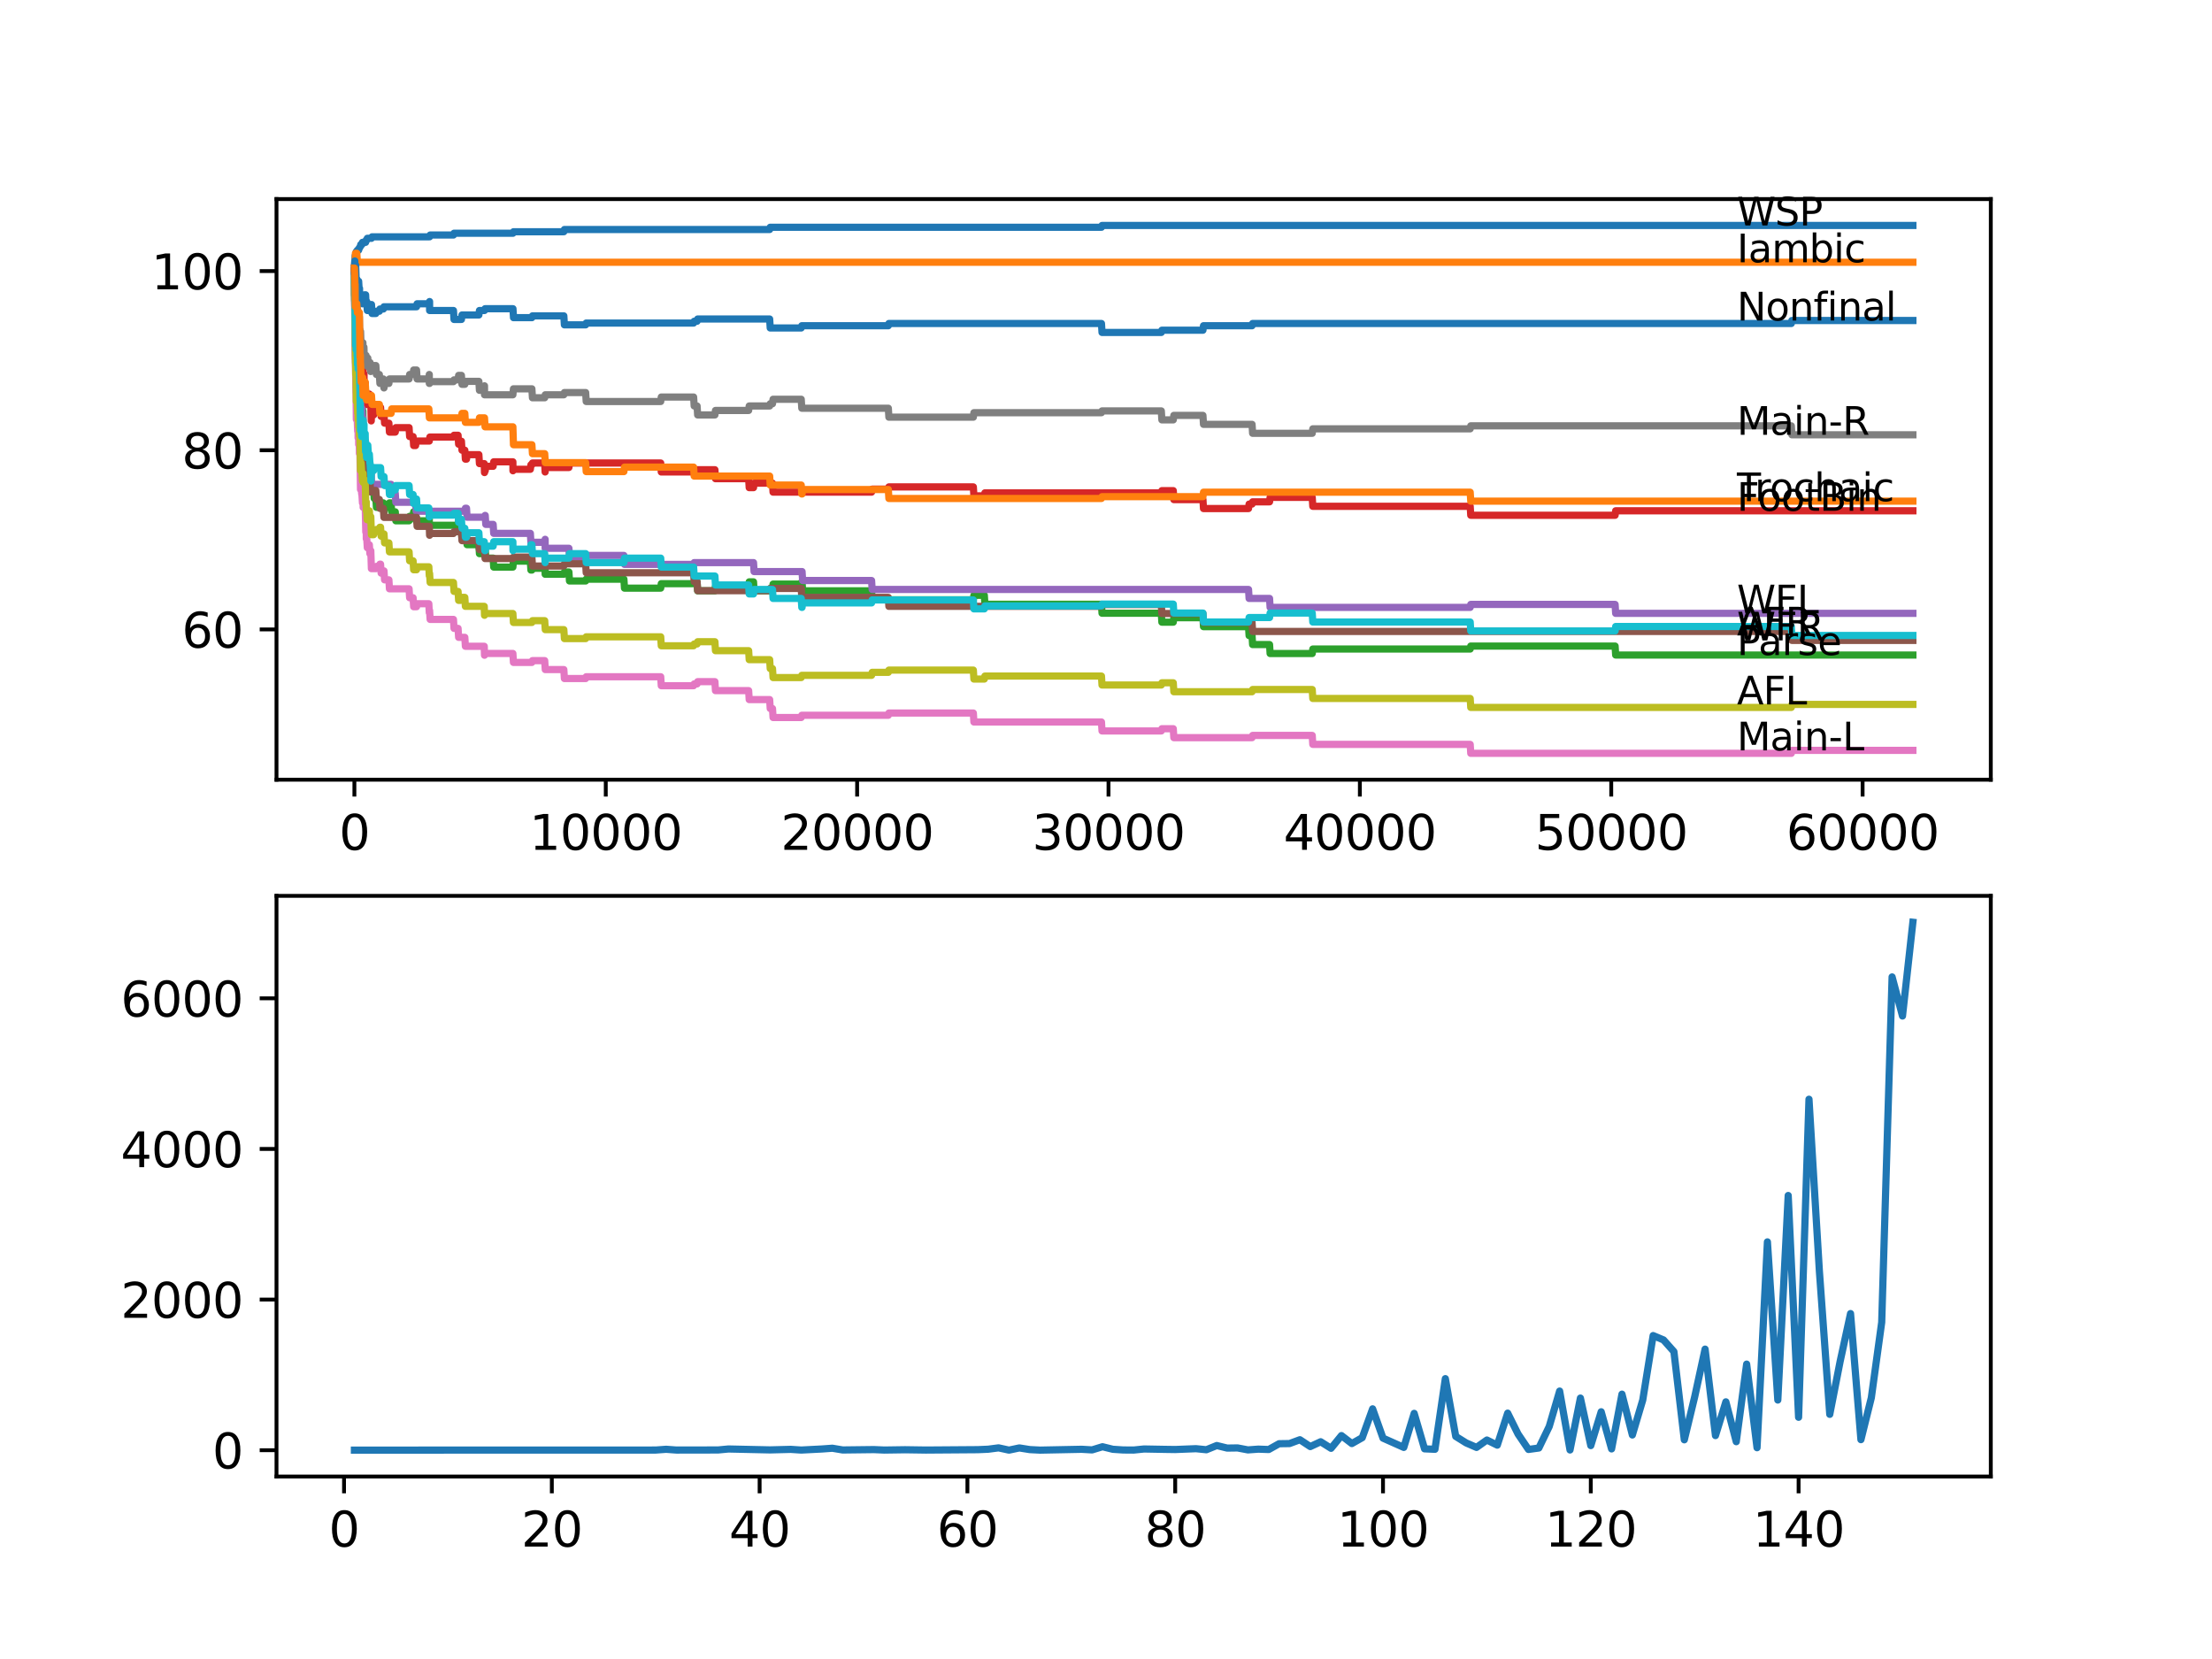 <?xml version="1.0" encoding="utf-8" standalone="no"?>
<!DOCTYPE svg PUBLIC "-//W3C//DTD SVG 1.1//EN"
  "http://www.w3.org/Graphics/SVG/1.1/DTD/svg11.dtd">
<svg xmlns:xlink="http://www.w3.org/1999/xlink" width="460.8pt" height="345.6pt" viewBox="0 0 460.8 345.6" xmlns="http://www.w3.org/2000/svg" version="1.1">
 <defs>
  <style type="text/css">*{stroke-linejoin: round; stroke-linecap: butt}</style>
 </defs>
 <g id="figure_1">
  <g id="patch_1">
   <path d="M 0 345.6 
L 460.8 345.6 
L 460.8 0 
L 0 0 
z
" style="fill: #ffffff"/>
  </g>
  <g id="axes_1">
   <g id="patch_2">
    <path d="M 57.6 162.432 
L 414.72 162.432 
L 414.72 41.472 
L 57.6 41.472 
z
" style="fill: #ffffff"/>
   </g>
   <g id="matplotlib.axis_1">
    <g id="xtick_1">
     <g id="line2d_1">
      <defs>
       <path id="m91004a733e" d="M 0 0 
L 0 3.5 
" style="stroke: #000000; stroke-width: 0.8"/>
      </defs>
      <g>
       <use xlink:href="#m91004a733e" x="73.827" y="162.432" style="stroke: #000000; stroke-width: 0.8"/>
      </g>
     </g>
     <g id="text_1">
      <!-- 0 -->
      <g transform="translate(70.646 177.03)scale(0.1 -0.1)">
       <defs>
        <path id="DejaVuSans-30" d="M 2034 4250 
Q 1547 4250 1301 3770 
Q 1056 3291 1056 2328 
Q 1056 1369 1301 889 
Q 1547 409 2034 409 
Q 2525 409 2770 889 
Q 3016 1369 3016 2328 
Q 3016 3291 2770 3770 
Q 2525 4250 2034 4250 
z
M 2034 4750 
Q 2819 4750 3233 4129 
Q 3647 3509 3647 2328 
Q 3647 1150 3233 529 
Q 2819 -91 2034 -91 
Q 1250 -91 836 529 
Q 422 1150 422 2328 
Q 422 3509 836 4129 
Q 1250 4750 2034 4750 
z
" transform="scale(0.016)"/>
       </defs>
       <use xlink:href="#DejaVuSans-30"/>
      </g>
     </g>
    </g>
    <g id="xtick_2">
     <g id="line2d_2">
      <g>
       <use xlink:href="#m91004a733e" x="126.192" y="162.432" style="stroke: #000000; stroke-width: 0.8"/>
      </g>
     </g>
     <g id="text_2">
      <!-- 10000 -->
      <g transform="translate(110.286 177.03)scale(0.1 -0.1)">
       <defs>
        <path id="DejaVuSans-31" d="M 794 531 
L 1825 531 
L 1825 4091 
L 703 3866 
L 703 4441 
L 1819 4666 
L 2450 4666 
L 2450 531 
L 3481 531 
L 3481 0 
L 794 0 
L 794 531 
z
" transform="scale(0.016)"/>
       </defs>
       <use xlink:href="#DejaVuSans-31"/>
       <use xlink:href="#DejaVuSans-30" x="63.623"/>
       <use xlink:href="#DejaVuSans-30" x="127.246"/>
       <use xlink:href="#DejaVuSans-30" x="190.869"/>
       <use xlink:href="#DejaVuSans-30" x="254.492"/>
      </g>
     </g>
    </g>
    <g id="xtick_3">
     <g id="line2d_3">
      <g>
       <use xlink:href="#m91004a733e" x="178.556" y="162.432" style="stroke: #000000; stroke-width: 0.8"/>
      </g>
     </g>
     <g id="text_3">
      <!-- 20000 -->
      <g transform="translate(162.65 177.03)scale(0.1 -0.1)">
       <defs>
        <path id="DejaVuSans-32" d="M 1228 531 
L 3431 531 
L 3431 0 
L 469 0 
L 469 531 
Q 828 903 1448 1529 
Q 2069 2156 2228 2338 
Q 2531 2678 2651 2914 
Q 2772 3150 2772 3378 
Q 2772 3750 2511 3984 
Q 2250 4219 1831 4219 
Q 1534 4219 1204 4116 
Q 875 4013 500 3803 
L 500 4441 
Q 881 4594 1212 4672 
Q 1544 4750 1819 4750 
Q 2544 4750 2975 4387 
Q 3406 4025 3406 3419 
Q 3406 3131 3298 2873 
Q 3191 2616 2906 2266 
Q 2828 2175 2409 1742 
Q 1991 1309 1228 531 
z
" transform="scale(0.016)"/>
       </defs>
       <use xlink:href="#DejaVuSans-32"/>
       <use xlink:href="#DejaVuSans-30" x="63.623"/>
       <use xlink:href="#DejaVuSans-30" x="127.246"/>
       <use xlink:href="#DejaVuSans-30" x="190.869"/>
       <use xlink:href="#DejaVuSans-30" x="254.492"/>
      </g>
     </g>
    </g>
    <g id="xtick_4">
     <g id="line2d_4">
      <g>
       <use xlink:href="#m91004a733e" x="230.921" y="162.432" style="stroke: #000000; stroke-width: 0.8"/>
      </g>
     </g>
     <g id="text_4">
      <!-- 30000 -->
      <g transform="translate(215.015 177.03)scale(0.1 -0.1)">
       <defs>
        <path id="DejaVuSans-33" d="M 2597 2516 
Q 3050 2419 3304 2112 
Q 3559 1806 3559 1356 
Q 3559 666 3084 287 
Q 2609 -91 1734 -91 
Q 1441 -91 1130 -33 
Q 819 25 488 141 
L 488 750 
Q 750 597 1062 519 
Q 1375 441 1716 441 
Q 2309 441 2620 675 
Q 2931 909 2931 1356 
Q 2931 1769 2642 2001 
Q 2353 2234 1838 2234 
L 1294 2234 
L 1294 2753 
L 1863 2753 
Q 2328 2753 2575 2939 
Q 2822 3125 2822 3475 
Q 2822 3834 2567 4026 
Q 2313 4219 1838 4219 
Q 1578 4219 1281 4162 
Q 984 4106 628 3988 
L 628 4550 
Q 988 4650 1302 4700 
Q 1616 4750 1894 4750 
Q 2613 4750 3031 4423 
Q 3450 4097 3450 3541 
Q 3450 3153 3228 2886 
Q 3006 2619 2597 2516 
z
" transform="scale(0.016)"/>
       </defs>
       <use xlink:href="#DejaVuSans-33"/>
       <use xlink:href="#DejaVuSans-30" x="63.623"/>
       <use xlink:href="#DejaVuSans-30" x="127.246"/>
       <use xlink:href="#DejaVuSans-30" x="190.869"/>
       <use xlink:href="#DejaVuSans-30" x="254.492"/>
      </g>
     </g>
    </g>
    <g id="xtick_5">
     <g id="line2d_5">
      <g>
       <use xlink:href="#m91004a733e" x="283.285" y="162.432" style="stroke: #000000; stroke-width: 0.8"/>
      </g>
     </g>
     <g id="text_5">
      <!-- 40000 -->
      <g transform="translate(267.379 177.03)scale(0.1 -0.1)">
       <defs>
        <path id="DejaVuSans-34" d="M 2419 4116 
L 825 1625 
L 2419 1625 
L 2419 4116 
z
M 2253 4666 
L 3047 4666 
L 3047 1625 
L 3713 1625 
L 3713 1100 
L 3047 1100 
L 3047 0 
L 2419 0 
L 2419 1100 
L 313 1100 
L 313 1709 
L 2253 4666 
z
" transform="scale(0.016)"/>
       </defs>
       <use xlink:href="#DejaVuSans-34"/>
       <use xlink:href="#DejaVuSans-30" x="63.623"/>
       <use xlink:href="#DejaVuSans-30" x="127.246"/>
       <use xlink:href="#DejaVuSans-30" x="190.869"/>
       <use xlink:href="#DejaVuSans-30" x="254.492"/>
      </g>
     </g>
    </g>
    <g id="xtick_6">
     <g id="line2d_6">
      <g>
       <use xlink:href="#m91004a733e" x="335.65" y="162.432" style="stroke: #000000; stroke-width: 0.8"/>
      </g>
     </g>
     <g id="text_6">
      <!-- 50000 -->
      <g transform="translate(319.744 177.03)scale(0.1 -0.1)">
       <defs>
        <path id="DejaVuSans-35" d="M 691 4666 
L 3169 4666 
L 3169 4134 
L 1269 4134 
L 1269 2991 
Q 1406 3038 1543 3061 
Q 1681 3084 1819 3084 
Q 2600 3084 3056 2656 
Q 3513 2228 3513 1497 
Q 3513 744 3044 326 
Q 2575 -91 1722 -91 
Q 1428 -91 1123 -41 
Q 819 9 494 109 
L 494 744 
Q 775 591 1075 516 
Q 1375 441 1709 441 
Q 2250 441 2565 725 
Q 2881 1009 2881 1497 
Q 2881 1984 2565 2268 
Q 2250 2553 1709 2553 
Q 1456 2553 1204 2497 
Q 953 2441 691 2322 
L 691 4666 
z
" transform="scale(0.016)"/>
       </defs>
       <use xlink:href="#DejaVuSans-35"/>
       <use xlink:href="#DejaVuSans-30" x="63.623"/>
       <use xlink:href="#DejaVuSans-30" x="127.246"/>
       <use xlink:href="#DejaVuSans-30" x="190.869"/>
       <use xlink:href="#DejaVuSans-30" x="254.492"/>
      </g>
     </g>
    </g>
    <g id="xtick_7">
     <g id="line2d_7">
      <g>
       <use xlink:href="#m91004a733e" x="388.014" y="162.432" style="stroke: #000000; stroke-width: 0.8"/>
      </g>
     </g>
     <g id="text_7">
      <!-- 60000 -->
      <g transform="translate(372.108 177.03)scale(0.1 -0.1)">
       <defs>
        <path id="DejaVuSans-36" d="M 2113 2584 
Q 1688 2584 1439 2293 
Q 1191 2003 1191 1497 
Q 1191 994 1439 701 
Q 1688 409 2113 409 
Q 2538 409 2786 701 
Q 3034 994 3034 1497 
Q 3034 2003 2786 2293 
Q 2538 2584 2113 2584 
z
M 3366 4563 
L 3366 3988 
Q 3128 4100 2886 4159 
Q 2644 4219 2406 4219 
Q 1781 4219 1451 3797 
Q 1122 3375 1075 2522 
Q 1259 2794 1537 2939 
Q 1816 3084 2150 3084 
Q 2853 3084 3261 2657 
Q 3669 2231 3669 1497 
Q 3669 778 3244 343 
Q 2819 -91 2113 -91 
Q 1303 -91 875 529 
Q 447 1150 447 2328 
Q 447 3434 972 4092 
Q 1497 4750 2381 4750 
Q 2619 4750 2861 4703 
Q 3103 4656 3366 4563 
z
" transform="scale(0.016)"/>
       </defs>
       <use xlink:href="#DejaVuSans-36"/>
       <use xlink:href="#DejaVuSans-30" x="63.623"/>
       <use xlink:href="#DejaVuSans-30" x="127.246"/>
       <use xlink:href="#DejaVuSans-30" x="190.869"/>
       <use xlink:href="#DejaVuSans-30" x="254.492"/>
      </g>
     </g>
    </g>
   </g>
   <g id="matplotlib.axis_2">
    <g id="ytick_1">
     <g id="line2d_8">
      <defs>
       <path id="mafebd6e9ce" d="M 0 0 
L -3.5 0 
" style="stroke: #000000; stroke-width: 0.8"/>
      </defs>
      <g>
       <use xlink:href="#mafebd6e9ce" x="57.6" y="131.119" style="stroke: #000000; stroke-width: 0.8"/>
      </g>
     </g>
     <g id="text_8">
      <!-- 60 -->
      <g transform="translate(37.875 134.918)scale(0.1 -0.1)">
       <use xlink:href="#DejaVuSans-36"/>
       <use xlink:href="#DejaVuSans-30" x="63.623"/>
      </g>
     </g>
    </g>
    <g id="ytick_2">
     <g id="line2d_9">
      <g>
       <use xlink:href="#mafebd6e9ce" x="57.6" y="93.795" style="stroke: #000000; stroke-width: 0.8"/>
      </g>
     </g>
     <g id="text_9">
      <!-- 80 -->
      <g transform="translate(37.875 97.595)scale(0.1 -0.1)">
       <defs>
        <path id="DejaVuSans-38" d="M 2034 2216 
Q 1584 2216 1326 1975 
Q 1069 1734 1069 1313 
Q 1069 891 1326 650 
Q 1584 409 2034 409 
Q 2484 409 2743 651 
Q 3003 894 3003 1313 
Q 3003 1734 2745 1975 
Q 2488 2216 2034 2216 
z
M 1403 2484 
Q 997 2584 770 2862 
Q 544 3141 544 3541 
Q 544 4100 942 4425 
Q 1341 4750 2034 4750 
Q 2731 4750 3128 4425 
Q 3525 4100 3525 3541 
Q 3525 3141 3298 2862 
Q 3072 2584 2669 2484 
Q 3125 2378 3379 2068 
Q 3634 1759 3634 1313 
Q 3634 634 3220 271 
Q 2806 -91 2034 -91 
Q 1263 -91 848 271 
Q 434 634 434 1313 
Q 434 1759 690 2068 
Q 947 2378 1403 2484 
z
M 1172 3481 
Q 1172 3119 1398 2916 
Q 1625 2713 2034 2713 
Q 2441 2713 2670 2916 
Q 2900 3119 2900 3481 
Q 2900 3844 2670 4047 
Q 2441 4250 2034 4250 
Q 1625 4250 1398 4047 
Q 1172 3844 1172 3481 
z
" transform="scale(0.016)"/>
       </defs>
       <use xlink:href="#DejaVuSans-38"/>
       <use xlink:href="#DejaVuSans-30" x="63.623"/>
      </g>
     </g>
    </g>
    <g id="ytick_3">
     <g id="line2d_10">
      <g>
       <use xlink:href="#mafebd6e9ce" x="57.6" y="56.472" style="stroke: #000000; stroke-width: 0.8"/>
      </g>
     </g>
     <g id="text_10">
      <!-- 100 -->
      <g transform="translate(31.512 60.271)scale(0.1 -0.1)">
       <use xlink:href="#DejaVuSans-31"/>
       <use xlink:href="#DejaVuSans-30" x="63.623"/>
       <use xlink:href="#DejaVuSans-30" x="127.246"/>
      </g>
     </g>
    </g>
   </g>
   <g id="line2d_11">
    <path d="M 73.833 55.85 
L 73.843 55.85 
L 73.99 53.268 
L 74.1 53.268 
L 74.22 52.429 
L 74.33 52.429 
L 74.445 52.118 
L 74.712 52.118 
L 74.828 51.651 
L 74.901 51.651 
L 75.016 51.418 
L 75.037 51.418 
L 75.152 50.951 
L 75.393 50.951 
L 75.508 50.485 
L 76.163 50.485 
L 76.278 50.018 
L 76.404 50.018 
L 76.519 49.645 
L 77.388 49.645 
L 77.503 49.334 
L 89.49 49.334 
L 89.605 48.961 
L 94.464 48.961 
L 94.58 48.588 
L 106.859 48.588 
L 106.974 48.276 
L 117.458 48.276 
L 117.573 47.81 
L 160.334 47.81 
L 160.449 47.343 
L 229.455 47.343 
L 229.57 46.97 
L 398.487 46.97 
L 398.487 46.97 
" clip-path="url(#p89c2baba0c)" style="fill: none; stroke: #1f77b4; stroke-width: 1.5; stroke-linecap: square"/>
   </g>
   <g id="line2d_12">
    <path d="M 73.833 56.472 
L 73.917 54.326 
L 73.943 56.192 
L 73.953 56.192 
L 73.964 58.058 
L 74.037 52.771 
L 74.053 52.771 
L 74.33 52.771 
L 74.445 54.637 
L 398.487 54.637 
L 398.487 54.637 
" clip-path="url(#p89c2baba0c)" style="fill: none; stroke: #ff7f0e; stroke-width: 1.5; stroke-linecap: square"/>
   </g>
   <g id="line2d_13">
    <path d="M 73.833 56.472 
L 73.969 66.394 
L 73.979 66.394 
L 74.121 77.591 
L 74.163 77.591 
L 74.22 77.124 
L 74.278 80.857 
L 74.33 80.857 
L 74.419 79.612 
L 74.424 81.479 
L 74.43 81.479 
L 74.456 81.479 
L 74.477 80.546 
L 74.534 84.278 
L 74.55 84.278 
L 74.587 84.278 
L 74.597 83.345 
L 74.634 87.077 
L 74.681 87.077 
L 74.712 87.077 
L 74.828 86.611 
L 74.849 86.611 
L 74.964 85.071 
L 74.969 85.071 
L 75.069 81.899 
L 75.089 82.832 
L 75.126 82.832 
L 75.231 84.698 
L 75.236 83.765 
L 75.398 83.765 
L 75.514 85.631 
L 75.597 85.631 
L 75.65 91.229 
L 75.718 90.296 
L 75.749 90.296 
L 75.875 95.895 
L 76.074 95.895 
L 76.152 94.34 
L 76.158 96.206 
L 76.184 95.739 
L 76.299 95.739 
L 76.357 94.806 
L 76.362 96.672 
L 76.404 96.672 
L 76.482 96.672 
L 76.603 100.405 
L 76.943 100.405 
L 77.058 99.472 
L 77.247 99.472 
L 77.268 98.538 
L 77.273 100.405 
L 77.341 100.405 
L 77.388 102.271 
L 77.456 101.96 
L 77.839 101.96 
L 77.954 103.826 
L 78.299 103.826 
L 78.415 105.692 
L 79.279 105.692 
L 79.394 104.759 
L 79.865 104.759 
L 79.98 106.625 
L 79.996 106.625 
L 80.111 105.692 
L 81.012 105.692 
L 81.127 104.759 
L 81.473 104.759 
L 81.588 106.625 
L 82.342 106.625 
L 82.457 108.491 
L 85.217 108.491 
L 85.332 107.558 
L 86.055 107.558 
L 86.17 106.625 
L 86.578 106.625 
L 86.693 108.491 
L 89.333 108.491 
L 89.427 107.558 
L 89.432 109.424 
L 89.437 109.424 
L 95.423 109.424 
L 95.538 108.491 
L 95.931 108.491 
L 96.046 110.358 
L 96.124 110.358 
L 96.239 112.224 
L 96.831 112.224 
L 96.946 111.602 
L 97.182 111.602 
L 97.297 113.468 
L 99.758 113.468 
L 99.874 115.334 
L 100.879 115.334 
L 100.994 114.401 
L 101.083 114.401 
L 101.198 116.267 
L 102.733 116.267 
L 102.848 118.133 
L 106.843 118.133 
L 106.958 116.889 
L 110.483 116.889 
L 110.598 118.755 
L 110.802 118.755 
L 110.917 118.382 
L 113.473 118.382 
L 113.562 117.76 
L 113.567 119.626 
L 113.572 119.626 
L 117.458 119.626 
L 117.573 119.16 
L 118.515 119.16 
L 118.631 121.026 
L 122.003 121.026 
L 122.118 120.653 
L 129.973 120.653 
L 130.088 122.519 
L 137.639 122.519 
L 137.754 121.586 
L 144.493 121.586 
L 144.609 121.212 
L 145.216 121.212 
L 145.331 123.079 
L 148.929 123.079 
L 149.044 122.145 
L 155.956 122.145 
L 156.071 121.212 
L 156.972 121.212 
L 157.087 123.079 
L 160.334 123.079 
L 160.449 122.612 
L 160.925 122.612 
L 161.041 121.679 
L 166.911 121.679 
L 167.026 121.212 
L 167.083 121.212 
L 167.199 123.079 
L 181.567 123.079 
L 181.683 124.945 
L 202.765 124.945 
L 202.88 124.012 
L 205.053 124.012 
L 205.168 125.878 
L 229.455 125.878 
L 229.57 127.744 
L 241.923 127.744 
L 242.038 129.61 
L 244.415 129.61 
L 244.53 128.677 
L 250.594 128.677 
L 250.709 130.543 
L 260.093 130.543 
L 260.208 132.409 
L 260.826 132.409 
L 260.941 134.275 
L 264.471 134.275 
L 264.586 136.142 
L 273.362 136.142 
L 273.478 135.209 
L 306.268 135.209 
L 306.383 134.587 
L 336.456 134.587 
L 336.572 136.453 
L 398.487 136.453 
L 398.487 136.453 
" clip-path="url(#p89c2baba0c)" style="fill: none; stroke: #2ca02c; stroke-width: 1.5; stroke-linecap: square"/>
   </g>
   <g id="line2d_14">
    <path d="M 73.833 56.472 
L 73.843 56.472 
L 73.906 55.726 
L 73.911 57.592 
L 73.922 57.592 
L 74.063 69.349 
L 74.068 69.349 
L 74.079 70.593 
L 74.173 67.731 
L 74.231 71.464 
L 74.288 70.624 
L 74.33 70.624 
L 74.388 70.313 
L 74.393 72.179 
L 74.414 72.179 
L 74.419 72.179 
L 74.456 71.712 
L 74.461 73.579 
L 74.524 72.645 
L 74.529 72.645 
L 74.587 72.179 
L 74.592 74.045 
L 74.639 72.645 
L 74.849 72.645 
L 74.864 74.512 
L 74.959 73.439 
L 74.98 73.439 
L 75.006 73.065 
L 75.011 74.932 
L 75.058 74.932 
L 75.116 77.731 
L 75.168 76.176 
L 75.231 76.176 
L 75.346 78.042 
L 75.556 78.042 
L 75.65 76.487 
L 75.655 78.353 
L 75.66 78.353 
L 75.812 78.353 
L 75.833 77.886 
L 75.838 79.752 
L 75.906 79.752 
L 76.074 79.752 
L 76.152 83.485 
L 76.189 82.863 
L 76.247 82.863 
L 76.299 82.396 
L 76.304 84.262 
L 76.341 84.262 
L 76.357 84.262 
L 76.472 83.329 
L 76.482 83.329 
L 76.603 82.085 
L 76.943 82.085 
L 77.058 83.951 
L 77.247 83.951 
L 77.341 87.684 
L 77.362 86.751 
L 77.388 86.751 
L 77.503 86.44 
L 77.839 86.44 
L 77.954 85.817 
L 78.299 85.817 
L 78.415 85.351 
L 79.027 85.351 
L 79.142 84.884 
L 79.279 84.884 
L 79.394 86.751 
L 79.865 86.751 
L 79.98 86.284 
L 79.996 86.284 
L 80.111 88.15 
L 81.012 88.15 
L 81.127 90.016 
L 82.342 90.016 
L 82.457 89.083 
L 85.217 89.083 
L 85.332 90.949 
L 86.055 90.949 
L 86.17 92.816 
L 86.578 92.816 
L 86.693 91.882 
L 89.427 91.882 
L 89.547 91.043 
L 94.464 91.043 
L 94.58 90.669 
L 95.423 90.669 
L 95.538 92.536 
L 95.931 92.536 
L 96.046 91.914 
L 96.124 91.914 
L 96.239 93.78 
L 96.831 93.78 
L 96.946 95.646 
L 97.182 95.646 
L 97.297 94.713 
L 99.758 94.713 
L 99.874 96.579 
L 100.879 96.579 
L 100.931 98.445 
L 100.994 98.072 
L 101.083 98.072 
L 101.198 97.139 
L 102.733 97.139 
L 102.848 96.206 
L 106.843 96.206 
L 106.859 98.072 
L 106.958 97.761 
L 110.483 97.761 
L 110.598 96.828 
L 110.802 96.828 
L 110.917 96.455 
L 113.473 96.455 
L 113.562 98.321 
L 113.583 97.388 
L 118.515 97.388 
L 118.631 96.455 
L 137.639 96.455 
L 137.754 98.321 
L 145.216 98.321 
L 145.331 97.854 
L 148.929 97.854 
L 149.044 99.72 
L 155.956 99.72 
L 156.071 101.587 
L 156.972 101.587 
L 157.087 100.653 
L 160.925 100.653 
L 161.041 102.52 
L 181.567 102.52 
L 181.683 101.898 
L 185.055 101.898 
L 185.17 101.431 
L 202.765 101.431 
L 202.88 103.297 
L 205.053 103.297 
L 205.168 102.675 
L 241.923 102.675 
L 242.038 102.209 
L 244.415 102.209 
L 244.53 104.075 
L 250.594 104.075 
L 250.709 105.941 
L 260.093 105.941 
L 260.208 105.008 
L 260.826 105.008 
L 260.941 104.541 
L 264.471 104.541 
L 264.586 103.608 
L 273.362 103.608 
L 273.478 105.474 
L 306.268 105.474 
L 306.383 107.341 
L 336.456 107.341 
L 336.572 106.407 
L 398.487 106.407 
L 398.487 106.407 
" clip-path="url(#p89c2baba0c)" style="fill: none; stroke: #d62728; stroke-width: 1.5; stroke-linecap: square"/>
   </g>
   <g id="line2d_15">
    <path d="M 73.833 56.472 
L 73.969 66.674 
L 74.011 66.674 
L 74.147 76.005 
L 74.163 76.005 
L 74.283 79.737 
L 74.477 79.737 
L 74.592 81.603 
L 74.597 81.603 
L 74.712 83.469 
L 74.901 83.469 
L 75.016 83.236 
L 75.069 83.236 
L 75.184 85.102 
L 75.398 85.102 
L 75.514 86.968 
L 75.603 86.968 
L 75.723 90.701 
L 75.749 90.701 
L 75.864 92.567 
L 76.074 92.567 
L 76.152 91.945 
L 76.158 93.811 
L 76.173 93.811 
L 76.357 93.811 
L 76.404 95.677 
L 76.472 95.304 
L 76.482 95.304 
L 76.598 97.17 
L 77.268 97.17 
L 77.388 100.902 
L 81.473 100.902 
L 81.588 102.768 
L 82.342 102.768 
L 82.457 104.635 
L 86.578 104.635 
L 86.693 106.501 
L 96.831 106.501 
L 96.946 105.879 
L 97.182 105.879 
L 97.297 107.745 
L 100.931 107.745 
L 101.047 107.372 
L 101.083 107.372 
L 101.198 109.238 
L 102.733 109.238 
L 102.848 111.104 
L 110.483 111.104 
L 110.598 112.97 
L 113.473 112.97 
L 113.562 112.348 
L 113.567 114.214 
L 113.572 114.214 
L 118.515 114.214 
L 118.631 116.08 
L 122.003 116.08 
L 122.118 115.707 
L 129.973 115.707 
L 130.088 117.573 
L 144.493 117.573 
L 144.609 117.2 
L 156.972 117.2 
L 157.087 119.066 
L 167.083 119.066 
L 167.199 120.932 
L 181.567 120.932 
L 181.683 122.799 
L 260.093 122.799 
L 260.208 124.665 
L 264.471 124.665 
L 264.586 126.531 
L 306.268 126.531 
L 306.383 125.909 
L 336.456 125.909 
L 336.572 127.775 
L 398.487 127.775 
L 398.487 127.775 
" clip-path="url(#p89c2baba0c)" style="fill: none; stroke: #9467bd; stroke-width: 1.5; stroke-linecap: square"/>
   </g>
   <g id="line2d_16">
    <path d="M 73.833 56.472 
L 73.838 56.472 
L 73.953 67.296 
L 73.974 66.923 
L 73.979 66.923 
L 74.1 74.387 
L 74.11 74.014 
L 74.215 74.014 
L 74.231 73.547 
L 74.252 77.28 
L 74.288 77.28 
L 74.33 77.28 
L 74.419 76.969 
L 74.54 80.701 
L 74.629 80.701 
L 74.712 82.567 
L 74.739 82.101 
L 74.864 82.101 
L 74.99 87.466 
L 75.037 87.466 
L 75.048 86.999 
L 75.053 88.866 
L 75.116 88.866 
L 75.236 92.598 
L 75.393 92.598 
L 75.508 92.131 
L 75.597 92.131 
L 75.713 93.997 
L 75.812 93.997 
L 75.933 97.73 
L 76.163 97.73 
L 76.247 97.263 
L 76.252 99.129 
L 76.257 99.129 
L 76.404 99.129 
L 76.519 98.756 
L 76.619 98.756 
L 76.734 100.622 
L 77.09 100.622 
L 77.205 102.489 
L 77.388 102.489 
L 77.503 102.177 
L 78.299 102.177 
L 78.415 104.044 
L 79.027 104.044 
L 79.142 105.91 
L 79.865 105.91 
L 79.98 107.776 
L 86.772 107.776 
L 86.887 109.642 
L 89.427 109.642 
L 89.49 111.508 
L 89.542 111.135 
L 94.464 111.135 
L 94.58 110.762 
L 96.124 110.762 
L 96.239 112.628 
L 99.758 112.628 
L 99.874 114.494 
L 100.931 114.494 
L 101.047 116.36 
L 106.859 116.36 
L 106.974 116.049 
L 110.802 116.049 
L 110.917 117.915 
L 117.458 117.915 
L 117.573 117.449 
L 122.003 117.449 
L 122.118 119.315 
L 144.493 119.315 
L 144.609 121.181 
L 145.216 121.181 
L 145.331 123.047 
L 160.334 123.047 
L 160.449 122.581 
L 166.911 122.581 
L 167.026 124.447 
L 185.055 124.447 
L 185.17 126.313 
L 229.455 126.313 
L 229.57 125.94 
L 241.923 125.94 
L 242.038 127.806 
L 250.594 127.806 
L 250.709 129.672 
L 260.826 129.672 
L 260.941 131.538 
L 373.164 131.538 
L 373.279 133.405 
L 398.487 133.405 
L 398.487 133.405 
" clip-path="url(#p89c2baba0c)" style="fill: none; stroke: #8c564b; stroke-width: 1.5; stroke-linecap: square"/>
   </g>
   <g id="line2d_17">
    <path d="M 73.833 58.338 
L 73.838 58.338 
L 73.854 56.97 
L 73.869 62.568 
L 74 74.698 
L 74.011 74.325 
L 74.021 74.325 
L 74.152 81.79 
L 74.173 81.79 
L 74.231 87.388 
L 74.294 86.548 
L 74.388 86.548 
L 74.503 89.814 
L 74.529 89.814 
L 74.587 89.348 
L 74.592 91.214 
L 74.623 91.214 
L 74.629 91.214 
L 74.712 90.747 
L 74.718 92.613 
L 74.723 92.613 
L 74.849 92.613 
L 74.864 94.48 
L 74.959 93.64 
L 74.969 93.64 
L 75.1 101.975 
L 75.116 101.975 
L 75.231 101.042 
L 75.346 102.908 
L 75.393 102.908 
L 75.508 104.775 
L 75.556 104.775 
L 75.65 103.841 
L 75.655 105.708 
L 75.812 105.708 
L 75.927 105.241 
L 76.074 105.241 
L 76.2 110.84 
L 76.247 110.84 
L 76.299 110.373 
L 76.304 112.239 
L 76.341 112.239 
L 76.404 112.239 
L 76.519 114.105 
L 76.619 114.105 
L 76.734 113.483 
L 76.943 113.483 
L 77.058 115.349 
L 77.09 115.349 
L 77.205 114.727 
L 77.247 114.727 
L 77.367 118.46 
L 78.299 118.46 
L 78.415 117.993 
L 79.027 117.993 
L 79.142 117.527 
L 79.279 117.527 
L 79.394 119.393 
L 79.865 119.393 
L 79.98 118.926 
L 79.996 118.926 
L 80.111 120.792 
L 81.012 120.792 
L 81.127 122.659 
L 85.217 122.659 
L 85.332 124.525 
L 86.055 124.525 
L 86.17 126.391 
L 86.772 126.391 
L 86.887 125.769 
L 89.333 125.769 
L 89.427 127.635 
L 89.443 127.169 
L 89.49 127.169 
L 89.605 129.035 
L 94.464 129.035 
L 94.58 130.901 
L 95.423 130.901 
L 95.538 132.767 
L 96.831 132.767 
L 96.946 134.633 
L 100.879 134.633 
L 100.931 136.499 
L 100.994 136.126 
L 106.843 136.126 
L 106.958 137.992 
L 110.802 137.992 
L 110.917 137.619 
L 113.473 137.619 
L 113.588 139.485 
L 117.458 139.485 
L 117.573 141.351 
L 122.003 141.351 
L 122.118 140.978 
L 137.639 140.978 
L 137.754 142.844 
L 144.493 142.844 
L 144.609 142.471 
L 145.216 142.471 
L 145.331 142.005 
L 148.929 142.005 
L 149.044 143.871 
L 155.956 143.871 
L 156.071 145.737 
L 160.334 145.737 
L 160.449 147.603 
L 160.925 147.603 
L 161.041 149.469 
L 166.911 149.469 
L 167.026 149.003 
L 185.055 149.003 
L 185.17 148.536 
L 202.765 148.536 
L 202.88 150.402 
L 229.455 150.402 
L 229.57 152.268 
L 241.923 152.268 
L 242.038 151.802 
L 244.415 151.802 
L 244.53 153.668 
L 260.826 153.668 
L 260.941 153.201 
L 273.362 153.201 
L 273.478 155.068 
L 306.268 155.068 
L 306.383 156.934 
L 373.164 156.934 
L 373.279 156.312 
L 398.487 156.312 
L 398.487 156.312 
" clip-path="url(#p89c2baba0c)" style="fill: none; stroke: #e377c2; stroke-width: 1.5; stroke-linecap: square"/>
   </g>
   <g id="line2d_18">
    <path d="M 73.833 55.85 
L 73.838 55.85 
L 73.854 61.448 
L 73.958 59.24 
L 73.979 59.24 
L 74.021 65.772 
L 74.1 63.906 
L 74.231 61.2 
L 74.33 64.932 
L 74.351 64.621 
L 74.388 64.621 
L 74.419 63.688 
L 74.424 65.554 
L 74.498 64.621 
L 74.529 64.621 
L 74.644 67.42 
L 74.712 67.42 
L 74.828 66.954 
L 74.849 66.954 
L 74.864 66.021 
L 74.932 69.52 
L 74.943 69.52 
L 74.969 69.52 
L 74.98 68.587 
L 75.053 70.919 
L 75.079 69.053 
L 75.116 69.053 
L 75.231 72.785 
L 75.346 71.852 
L 75.393 71.852 
L 75.508 71.386 
L 75.597 71.386 
L 75.65 73.252 
L 75.707 72.319 
L 75.812 72.319 
L 75.933 76.051 
L 76.074 76.051 
L 76.2 74.03 
L 76.247 74.03 
L 76.299 75.896 
L 76.357 74.963 
L 76.404 74.963 
L 76.519 74.589 
L 76.619 74.589 
L 76.734 76.456 
L 76.943 76.456 
L 77.058 75.522 
L 77.09 75.522 
L 77.205 77.389 
L 77.247 77.389 
L 77.362 76.456 
L 77.388 76.456 
L 77.503 76.145 
L 78.299 76.145 
L 78.415 78.011 
L 79.027 78.011 
L 79.142 79.877 
L 79.279 79.877 
L 79.394 78.944 
L 79.865 78.944 
L 79.98 80.81 
L 79.996 80.81 
L 80.111 79.877 
L 81.012 79.877 
L 81.127 78.944 
L 85.217 78.944 
L 85.332 78.011 
L 86.055 78.011 
L 86.17 77.078 
L 86.772 77.078 
L 86.887 78.944 
L 89.333 78.944 
L 89.427 78.011 
L 89.432 79.877 
L 89.437 79.877 
L 89.49 79.877 
L 89.605 79.504 
L 94.464 79.504 
L 94.58 79.13 
L 95.423 79.13 
L 95.538 78.197 
L 96.124 78.197 
L 96.239 80.063 
L 96.831 80.063 
L 96.946 79.441 
L 99.758 79.441 
L 99.874 81.308 
L 100.879 81.308 
L 100.931 80.374 
L 100.937 82.241 
L 100.984 82.241 
L 106.843 82.241 
L 106.958 80.997 
L 110.802 80.997 
L 110.917 82.863 
L 113.473 82.863 
L 113.588 82.241 
L 117.458 82.241 
L 117.573 81.774 
L 122.003 81.774 
L 122.118 83.64 
L 137.639 83.64 
L 137.754 82.707 
L 144.493 82.707 
L 144.609 84.573 
L 145.216 84.573 
L 145.331 86.44 
L 148.929 86.44 
L 149.044 85.506 
L 155.956 85.506 
L 156.071 84.573 
L 160.334 84.573 
L 160.449 84.107 
L 160.925 84.107 
L 161.041 83.174 
L 166.911 83.174 
L 167.026 85.04 
L 185.055 85.04 
L 185.17 86.906 
L 202.765 86.906 
L 202.88 85.973 
L 229.455 85.973 
L 229.57 85.6 
L 241.923 85.6 
L 242.038 87.466 
L 244.415 87.466 
L 244.53 86.533 
L 250.594 86.533 
L 250.709 88.399 
L 260.826 88.399 
L 260.941 90.265 
L 273.362 90.265 
L 273.478 89.332 
L 306.268 89.332 
L 306.383 88.71 
L 373.164 88.71 
L 373.279 90.576 
L 398.487 90.576 
L 398.487 90.576 
" clip-path="url(#p89c2baba0c)" style="fill: none; stroke: #7f7f7f; stroke-width: 1.5; stroke-linecap: square"/>
   </g>
   <g id="line2d_19">
    <path d="M 73.833 58.338 
L 73.838 58.338 
L 73.843 57.965 
L 73.875 62.568 
L 73.896 61.946 
L 73.906 61.946 
L 74.053 75.569 
L 74.068 75.569 
L 74.074 74.947 
L 74.105 78.057 
L 74.157 78.057 
L 74.173 78.057 
L 74.231 83.656 
L 74.294 82.816 
L 74.388 82.816 
L 74.503 86.082 
L 74.529 86.082 
L 74.587 85.615 
L 74.592 87.481 
L 74.623 87.481 
L 74.629 87.481 
L 74.712 87.015 
L 74.718 88.881 
L 74.723 88.881 
L 74.849 88.881 
L 74.864 90.747 
L 74.959 89.674 
L 74.969 89.674 
L 75.1 98.01 
L 75.116 98.01 
L 75.231 96.455 
L 75.346 98.321 
L 75.393 98.321 
L 75.508 100.187 
L 75.556 100.187 
L 75.65 98.632 
L 75.655 100.498 
L 75.66 100.498 
L 75.812 100.498 
L 75.927 100.031 
L 76.074 100.031 
L 76.194 105.008 
L 76.247 105.008 
L 76.299 104.541 
L 76.304 106.407 
L 76.341 106.407 
L 76.404 106.407 
L 76.482 108.274 
L 76.514 107.652 
L 76.587 107.652 
L 76.708 106.407 
L 76.943 106.407 
L 77.058 108.274 
L 77.09 108.274 
L 77.205 107.652 
L 77.247 107.652 
L 77.367 111.384 
L 77.839 111.384 
L 77.954 110.762 
L 78.299 110.762 
L 78.415 110.295 
L 79.027 110.295 
L 79.142 109.829 
L 79.279 109.829 
L 79.394 111.695 
L 79.865 111.695 
L 79.98 111.228 
L 79.996 111.228 
L 80.111 113.095 
L 81.012 113.095 
L 81.127 114.961 
L 85.217 114.961 
L 85.332 116.827 
L 86.055 116.827 
L 86.17 118.693 
L 86.772 118.693 
L 86.887 118.071 
L 89.333 118.071 
L 89.427 119.937 
L 89.443 119.471 
L 89.49 119.471 
L 89.605 121.337 
L 94.464 121.337 
L 94.58 123.203 
L 95.423 123.203 
L 95.538 125.069 
L 95.931 125.069 
L 96.046 124.447 
L 96.831 124.447 
L 96.946 126.313 
L 100.879 126.313 
L 100.931 128.179 
L 100.994 127.806 
L 106.843 127.806 
L 106.958 129.672 
L 110.802 129.672 
L 110.917 129.299 
L 113.473 129.299 
L 113.588 131.165 
L 117.458 131.165 
L 117.573 133.031 
L 122.003 133.031 
L 122.118 132.658 
L 137.639 132.658 
L 137.754 134.524 
L 144.493 134.524 
L 144.609 134.151 
L 145.216 134.151 
L 145.331 133.685 
L 148.929 133.685 
L 149.044 135.551 
L 155.956 135.551 
L 156.071 137.417 
L 160.334 137.417 
L 160.449 139.283 
L 160.925 139.283 
L 161.041 141.149 
L 166.911 141.149 
L 167.026 140.683 
L 181.567 140.683 
L 181.683 140.061 
L 185.055 140.061 
L 185.17 139.594 
L 202.765 139.594 
L 202.88 141.46 
L 205.053 141.46 
L 205.168 140.838 
L 229.455 140.838 
L 229.57 142.704 
L 241.923 142.704 
L 242.038 142.238 
L 244.415 142.238 
L 244.53 144.104 
L 260.826 144.104 
L 260.941 143.637 
L 273.362 143.637 
L 273.478 145.504 
L 306.268 145.504 
L 306.383 147.37 
L 373.164 147.37 
L 373.279 146.748 
L 398.487 146.748 
L 398.487 146.748 
" clip-path="url(#p89c2baba0c)" style="fill: none; stroke: #bcbd22; stroke-width: 1.5; stroke-linecap: square"/>
   </g>
   <g id="line2d_20">
    <path d="M 73.833 58.338 
L 73.843 57.032 
L 73.911 63.812 
L 73.917 63.812 
L 73.922 63.439 
L 73.985 66.176 
L 73.99 66.176 
L 73.995 66.176 
L 74.079 72.023 
L 74.115 70.095 
L 74.163 70.095 
L 74.173 69.162 
L 74.194 72.894 
L 74.257 72.521 
L 74.33 72.521 
L 74.388 72.21 
L 74.393 74.076 
L 74.414 74.076 
L 74.456 74.076 
L 74.477 75.942 
L 74.566 75.009 
L 74.587 75.009 
L 74.597 76.875 
L 74.697 75.942 
L 74.849 75.942 
L 74.974 81.308 
L 74.98 81.308 
L 75.11 89.705 
L 75.126 89.705 
L 75.231 89.083 
L 75.346 90.949 
L 75.393 90.949 
L 75.519 89.55 
L 75.556 89.55 
L 75.65 87.528 
L 75.665 89.394 
L 75.749 89.394 
L 75.833 88.461 
L 75.838 90.327 
L 75.854 90.327 
L 76.074 90.327 
L 76.152 94.06 
L 76.189 93.438 
L 76.299 93.438 
L 76.357 95.304 
L 76.409 93.997 
L 76.482 93.997 
L 76.603 92.753 
L 76.619 92.753 
L 76.734 94.62 
L 76.943 94.62 
L 77.058 96.486 
L 77.09 96.486 
L 77.205 98.352 
L 77.247 98.352 
L 77.268 100.218 
L 77.357 98.352 
L 77.388 98.352 
L 77.503 98.041 
L 77.839 98.041 
L 77.954 97.419 
L 79.279 97.419 
L 79.394 99.285 
L 79.996 99.285 
L 80.111 101.151 
L 81.012 101.151 
L 81.127 103.017 
L 81.473 103.017 
L 81.588 102.084 
L 82.342 102.084 
L 82.457 101.151 
L 85.217 101.151 
L 85.332 103.017 
L 86.055 103.017 
L 86.17 104.883 
L 86.578 104.883 
L 86.693 103.95 
L 86.772 103.95 
L 86.887 105.817 
L 89.333 105.817 
L 89.448 107.683 
L 89.49 107.683 
L 89.605 107.309 
L 94.464 107.309 
L 94.58 106.936 
L 95.423 106.936 
L 95.538 108.802 
L 95.931 108.802 
L 96.046 108.18 
L 96.124 108.18 
L 96.239 110.046 
L 96.831 110.046 
L 96.946 111.913 
L 97.182 111.913 
L 97.297 110.98 
L 99.758 110.98 
L 99.874 112.846 
L 100.879 112.846 
L 100.994 114.712 
L 101.083 114.712 
L 101.198 113.779 
L 102.733 113.779 
L 102.848 112.846 
L 106.843 112.846 
L 106.859 114.712 
L 106.958 114.401 
L 110.483 114.401 
L 110.598 113.468 
L 110.802 113.468 
L 110.917 115.334 
L 113.473 115.334 
L 113.562 117.2 
L 113.583 116.267 
L 118.515 116.267 
L 118.631 115.334 
L 122.003 115.334 
L 122.118 117.2 
L 129.973 117.2 
L 130.088 116.267 
L 137.639 116.267 
L 137.754 118.133 
L 144.493 118.133 
L 144.609 119.999 
L 148.929 119.999 
L 149.044 121.866 
L 155.956 121.866 
L 156.071 123.732 
L 156.972 123.732 
L 157.087 122.799 
L 160.925 122.799 
L 161.041 124.665 
L 166.911 124.665 
L 167.026 126.531 
L 167.083 126.531 
L 167.199 125.598 
L 181.567 125.598 
L 181.683 124.976 
L 202.765 124.976 
L 202.88 126.842 
L 205.053 126.842 
L 205.168 126.22 
L 229.455 126.22 
L 229.57 125.847 
L 244.415 125.847 
L 244.53 127.713 
L 250.594 127.713 
L 250.709 129.579 
L 260.093 129.579 
L 260.208 128.646 
L 264.471 128.646 
L 264.586 127.713 
L 273.362 127.713 
L 273.478 129.579 
L 306.268 129.579 
L 306.383 131.445 
L 336.456 131.445 
L 336.572 130.512 
L 373.164 130.512 
L 373.279 132.378 
L 398.487 132.378 
L 398.487 132.378 
" clip-path="url(#p89c2baba0c)" style="fill: none; stroke: #17becf; stroke-width: 1.5; stroke-linecap: square"/>
   </g>
   <g id="line2d_21">
    <path d="M 73.833 56.472 
L 73.838 56.472 
L 73.917 54.357 
L 73.953 55.757 
L 73.979 57.623 
L 74.016 55.228 
L 74.058 55.228 
L 74.1 55.228 
L 74.22 58.96 
L 74.231 58.96 
L 74.33 58.121 
L 74.419 59.987 
L 74.44 59.52 
L 74.529 59.52 
L 74.65 58.587 
L 74.712 58.587 
L 74.828 60.453 
L 74.864 60.453 
L 74.901 60.08 
L 74.906 61.946 
L 74.959 61.48 
L 74.98 61.48 
L 75.037 61.106 
L 75.042 62.973 
L 75.074 62.35 
L 75.116 62.35 
L 75.236 61.417 
L 75.393 61.417 
L 75.508 63.284 
L 75.597 63.284 
L 75.713 62.817 
L 75.812 62.817 
L 75.938 61.417 
L 76.163 61.417 
L 76.247 63.284 
L 76.273 62.817 
L 76.404 62.817 
L 76.519 64.683 
L 76.619 64.683 
L 76.734 64.061 
L 77.09 64.061 
L 77.205 63.439 
L 77.388 63.439 
L 77.503 65.305 
L 78.299 65.305 
L 78.415 64.839 
L 79.027 64.839 
L 79.142 64.372 
L 79.865 64.372 
L 79.98 63.906 
L 86.772 63.906 
L 86.887 63.284 
L 89.427 63.284 
L 89.49 62.817 
L 89.495 64.683 
L 89.521 64.683 
L 94.464 64.683 
L 94.58 66.549 
L 96.124 66.549 
L 96.239 65.616 
L 99.758 65.616 
L 99.874 64.683 
L 100.931 64.683 
L 101.047 64.31 
L 106.859 64.31 
L 106.974 66.176 
L 110.802 66.176 
L 110.917 65.803 
L 117.458 65.803 
L 117.573 67.669 
L 122.003 67.669 
L 122.118 67.296 
L 144.493 67.296 
L 144.609 66.923 
L 145.216 66.923 
L 145.331 66.456 
L 160.334 66.456 
L 160.449 68.322 
L 166.911 68.322 
L 167.026 67.856 
L 185.055 67.856 
L 185.17 67.389 
L 229.455 67.389 
L 229.57 69.255 
L 241.923 69.255 
L 242.038 68.789 
L 250.594 68.789 
L 250.709 67.856 
L 260.826 67.856 
L 260.941 67.389 
L 373.164 67.389 
L 373.279 66.767 
L 398.487 66.767 
L 398.487 66.767 
" clip-path="url(#p89c2baba0c)" style="fill: none; stroke: #1f77b4; stroke-width: 1.5; stroke-linecap: square"/>
   </g>
   <g id="line2d_22">
    <path d="M 73.833 55.85 
L 73.838 55.85 
L 73.958 59.831 
L 73.964 59.831 
L 73.969 59.209 
L 74.006 63.875 
L 74.042 63.252 
L 74.33 63.252 
L 74.445 65.119 
L 74.864 65.119 
L 75 74.449 
L 75.037 74.449 
L 75.074 73.983 
L 75.079 75.849 
L 75.116 75.849 
L 75.236 79.581 
L 75.398 79.581 
L 75.514 78.648 
L 75.556 78.648 
L 75.629 82.381 
L 75.671 81.448 
L 75.749 81.448 
L 75.87 79.581 
L 76.074 79.581 
L 76.189 81.448 
L 76.247 81.448 
L 76.362 83.314 
L 77.268 83.314 
L 77.383 82.381 
L 77.388 82.381 
L 77.503 84.247 
L 79.027 84.247 
L 79.142 86.113 
L 81.473 86.113 
L 81.588 85.18 
L 89.333 85.18 
L 89.448 87.046 
L 96.124 87.046 
L 96.239 86.113 
L 96.831 86.113 
L 96.946 87.979 
L 99.758 87.979 
L 99.874 87.046 
L 100.931 87.046 
L 101.047 88.912 
L 106.843 88.912 
L 106.964 92.645 
L 110.802 92.645 
L 110.917 94.511 
L 113.473 94.511 
L 113.588 96.377 
L 122.003 96.377 
L 122.118 98.243 
L 129.973 98.243 
L 130.088 97.31 
L 144.493 97.31 
L 144.609 99.176 
L 160.334 99.176 
L 160.449 101.042 
L 166.911 101.042 
L 167.026 102.908 
L 167.083 102.908 
L 167.199 101.975 
L 185.055 101.975 
L 185.17 103.841 
L 229.455 103.841 
L 229.57 103.468 
L 250.594 103.468 
L 250.709 102.535 
L 306.268 102.535 
L 306.383 104.401 
L 398.487 104.401 
L 398.487 104.401 
" clip-path="url(#p89c2baba0c)" style="fill: none; stroke: #ff7f0e; stroke-width: 1.5; stroke-linecap: square"/>
   </g>
   <g id="patch_3">
    <path d="M 57.6 162.432 
L 57.6 41.472 
" style="fill: none; stroke: #000000; stroke-width: 0.8; stroke-linejoin: miter; stroke-linecap: square"/>
   </g>
   <g id="patch_4">
    <path d="M 414.72 162.432 
L 414.72 41.472 
" style="fill: none; stroke: #000000; stroke-width: 0.8; stroke-linejoin: miter; stroke-linecap: square"/>
   </g>
   <g id="patch_5">
    <path d="M 57.6 162.432 
L 414.72 162.432 
" style="fill: none; stroke: #000000; stroke-width: 0.8; stroke-linejoin: miter; stroke-linecap: square"/>
   </g>
   <g id="patch_6">
    <path d="M 57.6 41.472 
L 414.72 41.472 
" style="fill: none; stroke: #000000; stroke-width: 0.8; stroke-linejoin: miter; stroke-linecap: square"/>
   </g>
   <g id="text_11">
    <!-- WSP -->
    <g transform="translate(361.832 46.97)scale(0.08 -0.08)">
     <defs>
      <path id="DejaVuSans-57" d="M 213 4666 
L 850 4666 
L 1831 722 
L 2809 4666 
L 3519 4666 
L 4500 722 
L 5478 4666 
L 6119 4666 
L 4947 0 
L 4153 0 
L 3169 4050 
L 2175 0 
L 1381 0 
L 213 4666 
z
" transform="scale(0.016)"/>
      <path id="DejaVuSans-53" d="M 3425 4513 
L 3425 3897 
Q 3066 4069 2747 4153 
Q 2428 4238 2131 4238 
Q 1616 4238 1336 4038 
Q 1056 3838 1056 3469 
Q 1056 3159 1242 3001 
Q 1428 2844 1947 2747 
L 2328 2669 
Q 3034 2534 3370 2195 
Q 3706 1856 3706 1288 
Q 3706 609 3251 259 
Q 2797 -91 1919 -91 
Q 1588 -91 1214 -16 
Q 841 59 441 206 
L 441 856 
Q 825 641 1194 531 
Q 1563 422 1919 422 
Q 2459 422 2753 634 
Q 3047 847 3047 1241 
Q 3047 1584 2836 1778 
Q 2625 1972 2144 2069 
L 1759 2144 
Q 1053 2284 737 2584 
Q 422 2884 422 3419 
Q 422 4038 858 4394 
Q 1294 4750 2059 4750 
Q 2388 4750 2728 4690 
Q 3069 4631 3425 4513 
z
" transform="scale(0.016)"/>
      <path id="DejaVuSans-50" d="M 1259 4147 
L 1259 2394 
L 2053 2394 
Q 2494 2394 2734 2622 
Q 2975 2850 2975 3272 
Q 2975 3691 2734 3919 
Q 2494 4147 2053 4147 
L 1259 4147 
z
M 628 4666 
L 2053 4666 
Q 2838 4666 3239 4311 
Q 3641 3956 3641 3272 
Q 3641 2581 3239 2228 
Q 2838 1875 2053 1875 
L 1259 1875 
L 1259 0 
L 628 0 
L 628 4666 
z
" transform="scale(0.016)"/>
     </defs>
     <use xlink:href="#DejaVuSans-57"/>
     <use xlink:href="#DejaVuSans-53" x="98.877"/>
     <use xlink:href="#DejaVuSans-50" x="162.354"/>
    </g>
   </g>
   <g id="text_12">
    <!-- Iambic -->
    <g transform="translate(361.832 54.637)scale(0.08 -0.08)">
     <defs>
      <path id="DejaVuSans-49" d="M 628 4666 
L 1259 4666 
L 1259 0 
L 628 0 
L 628 4666 
z
" transform="scale(0.016)"/>
      <path id="DejaVuSans-61" d="M 2194 1759 
Q 1497 1759 1228 1600 
Q 959 1441 959 1056 
Q 959 750 1161 570 
Q 1363 391 1709 391 
Q 2188 391 2477 730 
Q 2766 1069 2766 1631 
L 2766 1759 
L 2194 1759 
z
M 3341 1997 
L 3341 0 
L 2766 0 
L 2766 531 
Q 2569 213 2275 61 
Q 1981 -91 1556 -91 
Q 1019 -91 701 211 
Q 384 513 384 1019 
Q 384 1609 779 1909 
Q 1175 2209 1959 2209 
L 2766 2209 
L 2766 2266 
Q 2766 2663 2505 2880 
Q 2244 3097 1772 3097 
Q 1472 3097 1187 3025 
Q 903 2953 641 2809 
L 641 3341 
Q 956 3463 1253 3523 
Q 1550 3584 1831 3584 
Q 2591 3584 2966 3190 
Q 3341 2797 3341 1997 
z
" transform="scale(0.016)"/>
      <path id="DejaVuSans-6d" d="M 3328 2828 
Q 3544 3216 3844 3400 
Q 4144 3584 4550 3584 
Q 5097 3584 5394 3201 
Q 5691 2819 5691 2113 
L 5691 0 
L 5113 0 
L 5113 2094 
Q 5113 2597 4934 2840 
Q 4756 3084 4391 3084 
Q 3944 3084 3684 2787 
Q 3425 2491 3425 1978 
L 3425 0 
L 2847 0 
L 2847 2094 
Q 2847 2600 2669 2842 
Q 2491 3084 2119 3084 
Q 1678 3084 1418 2786 
Q 1159 2488 1159 1978 
L 1159 0 
L 581 0 
L 581 3500 
L 1159 3500 
L 1159 2956 
Q 1356 3278 1631 3431 
Q 1906 3584 2284 3584 
Q 2666 3584 2933 3390 
Q 3200 3197 3328 2828 
z
" transform="scale(0.016)"/>
      <path id="DejaVuSans-62" d="M 3116 1747 
Q 3116 2381 2855 2742 
Q 2594 3103 2138 3103 
Q 1681 3103 1420 2742 
Q 1159 2381 1159 1747 
Q 1159 1113 1420 752 
Q 1681 391 2138 391 
Q 2594 391 2855 752 
Q 3116 1113 3116 1747 
z
M 1159 2969 
Q 1341 3281 1617 3432 
Q 1894 3584 2278 3584 
Q 2916 3584 3314 3078 
Q 3713 2572 3713 1747 
Q 3713 922 3314 415 
Q 2916 -91 2278 -91 
Q 1894 -91 1617 61 
Q 1341 213 1159 525 
L 1159 0 
L 581 0 
L 581 4863 
L 1159 4863 
L 1159 2969 
z
" transform="scale(0.016)"/>
      <path id="DejaVuSans-69" d="M 603 3500 
L 1178 3500 
L 1178 0 
L 603 0 
L 603 3500 
z
M 603 4863 
L 1178 4863 
L 1178 4134 
L 603 4134 
L 603 4863 
z
" transform="scale(0.016)"/>
      <path id="DejaVuSans-63" d="M 3122 3366 
L 3122 2828 
Q 2878 2963 2633 3030 
Q 2388 3097 2138 3097 
Q 1578 3097 1268 2742 
Q 959 2388 959 1747 
Q 959 1106 1268 751 
Q 1578 397 2138 397 
Q 2388 397 2633 464 
Q 2878 531 3122 666 
L 3122 134 
Q 2881 22 2623 -34 
Q 2366 -91 2075 -91 
Q 1284 -91 818 406 
Q 353 903 353 1747 
Q 353 2603 823 3093 
Q 1294 3584 2113 3584 
Q 2378 3584 2631 3529 
Q 2884 3475 3122 3366 
z
" transform="scale(0.016)"/>
     </defs>
     <use xlink:href="#DejaVuSans-49"/>
     <use xlink:href="#DejaVuSans-61" x="29.492"/>
     <use xlink:href="#DejaVuSans-6d" x="90.771"/>
     <use xlink:href="#DejaVuSans-62" x="188.184"/>
     <use xlink:href="#DejaVuSans-69" x="251.66"/>
     <use xlink:href="#DejaVuSans-63" x="279.443"/>
    </g>
   </g>
   <g id="text_13">
    <!-- Parse -->
    <g transform="translate(361.832 136.453)scale(0.08 -0.08)">
     <defs>
      <path id="DejaVuSans-72" d="M 2631 2963 
Q 2534 3019 2420 3045 
Q 2306 3072 2169 3072 
Q 1681 3072 1420 2755 
Q 1159 2438 1159 1844 
L 1159 0 
L 581 0 
L 581 3500 
L 1159 3500 
L 1159 2956 
Q 1341 3275 1631 3429 
Q 1922 3584 2338 3584 
Q 2397 3584 2469 3576 
Q 2541 3569 2628 3553 
L 2631 2963 
z
" transform="scale(0.016)"/>
      <path id="DejaVuSans-73" d="M 2834 3397 
L 2834 2853 
Q 2591 2978 2328 3040 
Q 2066 3103 1784 3103 
Q 1356 3103 1142 2972 
Q 928 2841 928 2578 
Q 928 2378 1081 2264 
Q 1234 2150 1697 2047 
L 1894 2003 
Q 2506 1872 2764 1633 
Q 3022 1394 3022 966 
Q 3022 478 2636 193 
Q 2250 -91 1575 -91 
Q 1294 -91 989 -36 
Q 684 19 347 128 
L 347 722 
Q 666 556 975 473 
Q 1284 391 1588 391 
Q 1994 391 2212 530 
Q 2431 669 2431 922 
Q 2431 1156 2273 1281 
Q 2116 1406 1581 1522 
L 1381 1569 
Q 847 1681 609 1914 
Q 372 2147 372 2553 
Q 372 3047 722 3315 
Q 1072 3584 1716 3584 
Q 2034 3584 2315 3537 
Q 2597 3491 2834 3397 
z
" transform="scale(0.016)"/>
      <path id="DejaVuSans-65" d="M 3597 1894 
L 3597 1613 
L 953 1613 
Q 991 1019 1311 708 
Q 1631 397 2203 397 
Q 2534 397 2845 478 
Q 3156 559 3463 722 
L 3463 178 
Q 3153 47 2828 -22 
Q 2503 -91 2169 -91 
Q 1331 -91 842 396 
Q 353 884 353 1716 
Q 353 2575 817 3079 
Q 1281 3584 2069 3584 
Q 2775 3584 3186 3129 
Q 3597 2675 3597 1894 
z
M 3022 2063 
Q 3016 2534 2758 2815 
Q 2500 3097 2075 3097 
Q 1594 3097 1305 2825 
Q 1016 2553 972 2059 
L 3022 2063 
z
" transform="scale(0.016)"/>
     </defs>
     <use xlink:href="#DejaVuSans-50"/>
     <use xlink:href="#DejaVuSans-61" x="55.803"/>
     <use xlink:href="#DejaVuSans-72" x="117.082"/>
     <use xlink:href="#DejaVuSans-73" x="158.195"/>
     <use xlink:href="#DejaVuSans-65" x="210.295"/>
    </g>
   </g>
   <g id="text_14">
    <!-- FootBin -->
    <g transform="translate(361.832 106.407)scale(0.08 -0.08)">
     <defs>
      <path id="DejaVuSans-46" d="M 628 4666 
L 3309 4666 
L 3309 4134 
L 1259 4134 
L 1259 2759 
L 3109 2759 
L 3109 2228 
L 1259 2228 
L 1259 0 
L 628 0 
L 628 4666 
z
" transform="scale(0.016)"/>
      <path id="DejaVuSans-6f" d="M 1959 3097 
Q 1497 3097 1228 2736 
Q 959 2375 959 1747 
Q 959 1119 1226 758 
Q 1494 397 1959 397 
Q 2419 397 2687 759 
Q 2956 1122 2956 1747 
Q 2956 2369 2687 2733 
Q 2419 3097 1959 3097 
z
M 1959 3584 
Q 2709 3584 3137 3096 
Q 3566 2609 3566 1747 
Q 3566 888 3137 398 
Q 2709 -91 1959 -91 
Q 1206 -91 779 398 
Q 353 888 353 1747 
Q 353 2609 779 3096 
Q 1206 3584 1959 3584 
z
" transform="scale(0.016)"/>
      <path id="DejaVuSans-74" d="M 1172 4494 
L 1172 3500 
L 2356 3500 
L 2356 3053 
L 1172 3053 
L 1172 1153 
Q 1172 725 1289 603 
Q 1406 481 1766 481 
L 2356 481 
L 2356 0 
L 1766 0 
Q 1100 0 847 248 
Q 594 497 594 1153 
L 594 3053 
L 172 3053 
L 172 3500 
L 594 3500 
L 594 4494 
L 1172 4494 
z
" transform="scale(0.016)"/>
      <path id="DejaVuSans-42" d="M 1259 2228 
L 1259 519 
L 2272 519 
Q 2781 519 3026 730 
Q 3272 941 3272 1375 
Q 3272 1813 3026 2020 
Q 2781 2228 2272 2228 
L 1259 2228 
z
M 1259 4147 
L 1259 2741 
L 2194 2741 
Q 2656 2741 2882 2914 
Q 3109 3088 3109 3444 
Q 3109 3797 2882 3972 
Q 2656 4147 2194 4147 
L 1259 4147 
z
M 628 4666 
L 2241 4666 
Q 2963 4666 3353 4366 
Q 3744 4066 3744 3513 
Q 3744 3084 3544 2831 
Q 3344 2578 2956 2516 
Q 3422 2416 3680 2098 
Q 3938 1781 3938 1306 
Q 3938 681 3513 340 
Q 3088 0 2303 0 
L 628 0 
L 628 4666 
z
" transform="scale(0.016)"/>
      <path id="DejaVuSans-6e" d="M 3513 2113 
L 3513 0 
L 2938 0 
L 2938 2094 
Q 2938 2591 2744 2837 
Q 2550 3084 2163 3084 
Q 1697 3084 1428 2787 
Q 1159 2491 1159 1978 
L 1159 0 
L 581 0 
L 581 3500 
L 1159 3500 
L 1159 2956 
Q 1366 3272 1645 3428 
Q 1925 3584 2291 3584 
Q 2894 3584 3203 3211 
Q 3513 2838 3513 2113 
z
" transform="scale(0.016)"/>
     </defs>
     <use xlink:href="#DejaVuSans-46"/>
     <use xlink:href="#DejaVuSans-6f" x="53.895"/>
     <use xlink:href="#DejaVuSans-6f" x="115.076"/>
     <use xlink:href="#DejaVuSans-74" x="176.258"/>
     <use xlink:href="#DejaVuSans-42" x="215.467"/>
     <use xlink:href="#DejaVuSans-69" x="284.07"/>
     <use xlink:href="#DejaVuSans-6e" x="311.854"/>
    </g>
   </g>
   <g id="text_15">
    <!-- WFL -->
    <g transform="translate(361.832 127.775)scale(0.08 -0.08)">
     <defs>
      <path id="DejaVuSans-4c" d="M 628 4666 
L 1259 4666 
L 1259 531 
L 3531 531 
L 3531 0 
L 628 0 
L 628 4666 
z
" transform="scale(0.016)"/>
     </defs>
     <use xlink:href="#DejaVuSans-57"/>
     <use xlink:href="#DejaVuSans-46" x="98.877"/>
     <use xlink:href="#DejaVuSans-4c" x="156.396"/>
    </g>
   </g>
   <g id="text_16">
    <!-- WFR -->
    <g transform="translate(361.832 133.405)scale(0.08 -0.08)">
     <defs>
      <path id="DejaVuSans-52" d="M 2841 2188 
Q 3044 2119 3236 1894 
Q 3428 1669 3622 1275 
L 4263 0 
L 3584 0 
L 2988 1197 
Q 2756 1666 2539 1819 
Q 2322 1972 1947 1972 
L 1259 1972 
L 1259 0 
L 628 0 
L 628 4666 
L 2053 4666 
Q 2853 4666 3247 4331 
Q 3641 3997 3641 3322 
Q 3641 2881 3436 2590 
Q 3231 2300 2841 2188 
z
M 1259 4147 
L 1259 2491 
L 2053 2491 
Q 2509 2491 2742 2702 
Q 2975 2913 2975 3322 
Q 2975 3731 2742 3939 
Q 2509 4147 2053 4147 
L 1259 4147 
z
" transform="scale(0.016)"/>
     </defs>
     <use xlink:href="#DejaVuSans-57"/>
     <use xlink:href="#DejaVuSans-46" x="98.877"/>
     <use xlink:href="#DejaVuSans-52" x="156.396"/>
    </g>
   </g>
   <g id="text_17">
    <!-- Main-L -->
    <g transform="translate(361.832 156.312)scale(0.08 -0.08)">
     <defs>
      <path id="DejaVuSans-4d" d="M 628 4666 
L 1569 4666 
L 2759 1491 
L 3956 4666 
L 4897 4666 
L 4897 0 
L 4281 0 
L 4281 4097 
L 3078 897 
L 2444 897 
L 1241 4097 
L 1241 0 
L 628 0 
L 628 4666 
z
" transform="scale(0.016)"/>
      <path id="DejaVuSans-2d" d="M 313 2009 
L 1997 2009 
L 1997 1497 
L 313 1497 
L 313 2009 
z
" transform="scale(0.016)"/>
     </defs>
     <use xlink:href="#DejaVuSans-4d"/>
     <use xlink:href="#DejaVuSans-61" x="86.279"/>
     <use xlink:href="#DejaVuSans-69" x="147.559"/>
     <use xlink:href="#DejaVuSans-6e" x="175.342"/>
     <use xlink:href="#DejaVuSans-2d" x="238.721"/>
     <use xlink:href="#DejaVuSans-4c" x="274.805"/>
    </g>
   </g>
   <g id="text_18">
    <!-- Main-R -->
    <g transform="translate(361.832 90.576)scale(0.08 -0.08)">
     <use xlink:href="#DejaVuSans-4d"/>
     <use xlink:href="#DejaVuSans-61" x="86.279"/>
     <use xlink:href="#DejaVuSans-69" x="147.559"/>
     <use xlink:href="#DejaVuSans-6e" x="175.342"/>
     <use xlink:href="#DejaVuSans-2d" x="238.721"/>
     <use xlink:href="#DejaVuSans-52" x="274.805"/>
    </g>
   </g>
   <g id="text_19">
    <!-- AFL -->
    <g transform="translate(361.832 146.748)scale(0.08 -0.08)">
     <defs>
      <path id="DejaVuSans-41" d="M 2188 4044 
L 1331 1722 
L 3047 1722 
L 2188 4044 
z
M 1831 4666 
L 2547 4666 
L 4325 0 
L 3669 0 
L 3244 1197 
L 1141 1197 
L 716 0 
L 50 0 
L 1831 4666 
z
" transform="scale(0.016)"/>
     </defs>
     <use xlink:href="#DejaVuSans-41"/>
     <use xlink:href="#DejaVuSans-46" x="68.408"/>
     <use xlink:href="#DejaVuSans-4c" x="125.928"/>
    </g>
   </g>
   <g id="text_20">
    <!-- AFR -->
    <g transform="translate(361.832 132.378)scale(0.08 -0.08)">
     <use xlink:href="#DejaVuSans-41"/>
     <use xlink:href="#DejaVuSans-46" x="68.408"/>
     <use xlink:href="#DejaVuSans-52" x="125.928"/>
    </g>
   </g>
   <g id="text_21">
    <!-- Nonfinal -->
    <g transform="translate(361.832 66.767)scale(0.08 -0.08)">
     <defs>
      <path id="DejaVuSans-4e" d="M 628 4666 
L 1478 4666 
L 3547 763 
L 3547 4666 
L 4159 4666 
L 4159 0 
L 3309 0 
L 1241 3903 
L 1241 0 
L 628 0 
L 628 4666 
z
" transform="scale(0.016)"/>
      <path id="DejaVuSans-66" d="M 2375 4863 
L 2375 4384 
L 1825 4384 
Q 1516 4384 1395 4259 
Q 1275 4134 1275 3809 
L 1275 3500 
L 2222 3500 
L 2222 3053 
L 1275 3053 
L 1275 0 
L 697 0 
L 697 3053 
L 147 3053 
L 147 3500 
L 697 3500 
L 697 3744 
Q 697 4328 969 4595 
Q 1241 4863 1831 4863 
L 2375 4863 
z
" transform="scale(0.016)"/>
      <path id="DejaVuSans-6c" d="M 603 4863 
L 1178 4863 
L 1178 0 
L 603 0 
L 603 4863 
z
" transform="scale(0.016)"/>
     </defs>
     <use xlink:href="#DejaVuSans-4e"/>
     <use xlink:href="#DejaVuSans-6f" x="74.805"/>
     <use xlink:href="#DejaVuSans-6e" x="135.986"/>
     <use xlink:href="#DejaVuSans-66" x="199.365"/>
     <use xlink:href="#DejaVuSans-69" x="234.57"/>
     <use xlink:href="#DejaVuSans-6e" x="262.354"/>
     <use xlink:href="#DejaVuSans-61" x="325.732"/>
     <use xlink:href="#DejaVuSans-6c" x="387.012"/>
    </g>
   </g>
   <g id="text_22">
    <!-- Trochaic -->
    <g transform="translate(361.832 104.401)scale(0.08 -0.08)">
     <defs>
      <path id="DejaVuSans-54" d="M -19 4666 
L 3928 4666 
L 3928 4134 
L 2272 4134 
L 2272 0 
L 1638 0 
L 1638 4134 
L -19 4134 
L -19 4666 
z
" transform="scale(0.016)"/>
      <path id="DejaVuSans-68" d="M 3513 2113 
L 3513 0 
L 2938 0 
L 2938 2094 
Q 2938 2591 2744 2837 
Q 2550 3084 2163 3084 
Q 1697 3084 1428 2787 
Q 1159 2491 1159 1978 
L 1159 0 
L 581 0 
L 581 4863 
L 1159 4863 
L 1159 2956 
Q 1366 3272 1645 3428 
Q 1925 3584 2291 3584 
Q 2894 3584 3203 3211 
Q 3513 2838 3513 2113 
z
" transform="scale(0.016)"/>
     </defs>
     <use xlink:href="#DejaVuSans-54"/>
     <use xlink:href="#DejaVuSans-72" x="46.334"/>
     <use xlink:href="#DejaVuSans-6f" x="85.197"/>
     <use xlink:href="#DejaVuSans-63" x="146.379"/>
     <use xlink:href="#DejaVuSans-68" x="201.359"/>
     <use xlink:href="#DejaVuSans-61" x="264.738"/>
     <use xlink:href="#DejaVuSans-69" x="326.018"/>
     <use xlink:href="#DejaVuSans-63" x="353.801"/>
    </g>
   </g>
  </g>
  <g id="axes_2">
   <g id="patch_7">
    <path d="M 57.6 307.584 
L 414.72 307.584 
L 414.72 186.624 
L 57.6 186.624 
z
" style="fill: #ffffff"/>
   </g>
   <g id="matplotlib.axis_3">
    <g id="xtick_8">
     <g id="line2d_23">
      <g>
       <use xlink:href="#m91004a733e" x="71.668" y="307.584" style="stroke: #000000; stroke-width: 0.8"/>
      </g>
     </g>
     <g id="text_23">
      <!-- 0 -->
      <g transform="translate(68.487 322.182)scale(0.1 -0.1)">
       <use xlink:href="#DejaVuSans-30"/>
      </g>
     </g>
    </g>
    <g id="xtick_9">
     <g id="line2d_24">
      <g>
       <use xlink:href="#m91004a733e" x="114.956" y="307.584" style="stroke: #000000; stroke-width: 0.8"/>
      </g>
     </g>
     <g id="text_24">
      <!-- 20 -->
      <g transform="translate(108.593 322.182)scale(0.1 -0.1)">
       <use xlink:href="#DejaVuSans-32"/>
       <use xlink:href="#DejaVuSans-30" x="63.623"/>
      </g>
     </g>
    </g>
    <g id="xtick_10">
     <g id="line2d_25">
      <g>
       <use xlink:href="#m91004a733e" x="158.243" y="307.584" style="stroke: #000000; stroke-width: 0.8"/>
      </g>
     </g>
     <g id="text_25">
      <!-- 40 -->
      <g transform="translate(151.88 322.182)scale(0.1 -0.1)">
       <use xlink:href="#DejaVuSans-34"/>
       <use xlink:href="#DejaVuSans-30" x="63.623"/>
      </g>
     </g>
    </g>
    <g id="xtick_11">
     <g id="line2d_26">
      <g>
       <use xlink:href="#m91004a733e" x="201.53" y="307.584" style="stroke: #000000; stroke-width: 0.8"/>
      </g>
     </g>
     <g id="text_26">
      <!-- 60 -->
      <g transform="translate(195.168 322.182)scale(0.1 -0.1)">
       <use xlink:href="#DejaVuSans-36"/>
       <use xlink:href="#DejaVuSans-30" x="63.623"/>
      </g>
     </g>
    </g>
    <g id="xtick_12">
     <g id="line2d_27">
      <g>
       <use xlink:href="#m91004a733e" x="244.817" y="307.584" style="stroke: #000000; stroke-width: 0.8"/>
      </g>
     </g>
     <g id="text_27">
      <!-- 80 -->
      <g transform="translate(238.455 322.182)scale(0.1 -0.1)">
       <use xlink:href="#DejaVuSans-38"/>
       <use xlink:href="#DejaVuSans-30" x="63.623"/>
      </g>
     </g>
    </g>
    <g id="xtick_13">
     <g id="line2d_28">
      <g>
       <use xlink:href="#m91004a733e" x="288.105" y="307.584" style="stroke: #000000; stroke-width: 0.8"/>
      </g>
     </g>
     <g id="text_28">
      <!-- 100 -->
      <g transform="translate(278.561 322.182)scale(0.1 -0.1)">
       <use xlink:href="#DejaVuSans-31"/>
       <use xlink:href="#DejaVuSans-30" x="63.623"/>
       <use xlink:href="#DejaVuSans-30" x="127.246"/>
      </g>
     </g>
    </g>
    <g id="xtick_14">
     <g id="line2d_29">
      <g>
       <use xlink:href="#m91004a733e" x="331.392" y="307.584" style="stroke: #000000; stroke-width: 0.8"/>
      </g>
     </g>
     <g id="text_29">
      <!-- 120 -->
      <g transform="translate(321.848 322.182)scale(0.1 -0.1)">
       <use xlink:href="#DejaVuSans-31"/>
       <use xlink:href="#DejaVuSans-32" x="63.623"/>
       <use xlink:href="#DejaVuSans-30" x="127.246"/>
      </g>
     </g>
    </g>
    <g id="xtick_15">
     <g id="line2d_30">
      <g>
       <use xlink:href="#m91004a733e" x="374.679" y="307.584" style="stroke: #000000; stroke-width: 0.8"/>
      </g>
     </g>
     <g id="text_30">
      <!-- 140 -->
      <g transform="translate(365.136 322.182)scale(0.1 -0.1)">
       <use xlink:href="#DejaVuSans-31"/>
       <use xlink:href="#DejaVuSans-34" x="63.623"/>
       <use xlink:href="#DejaVuSans-30" x="127.246"/>
      </g>
     </g>
    </g>
   </g>
   <g id="matplotlib.axis_4">
    <g id="ytick_4">
     <g id="line2d_31">
      <g>
       <use xlink:href="#mafebd6e9ce" x="57.6" y="302.102" style="stroke: #000000; stroke-width: 0.8"/>
      </g>
     </g>
     <g id="text_31">
      <!-- 0 -->
      <g transform="translate(44.237 305.901)scale(0.1 -0.1)">
       <use xlink:href="#DejaVuSans-30"/>
      </g>
     </g>
    </g>
    <g id="ytick_5">
     <g id="line2d_32">
      <g>
       <use xlink:href="#mafebd6e9ce" x="57.6" y="270.724" style="stroke: #000000; stroke-width: 0.8"/>
      </g>
     </g>
     <g id="text_32">
      <!-- 2000 -->
      <g transform="translate(25.15 274.523)scale(0.1 -0.1)">
       <use xlink:href="#DejaVuSans-32"/>
       <use xlink:href="#DejaVuSans-30" x="63.623"/>
       <use xlink:href="#DejaVuSans-30" x="127.246"/>
       <use xlink:href="#DejaVuSans-30" x="190.869"/>
      </g>
     </g>
    </g>
    <g id="ytick_6">
     <g id="line2d_33">
      <g>
       <use xlink:href="#mafebd6e9ce" x="57.6" y="239.346" style="stroke: #000000; stroke-width: 0.8"/>
      </g>
     </g>
     <g id="text_33">
      <!-- 4000 -->
      <g transform="translate(25.15 243.145)scale(0.1 -0.1)">
       <use xlink:href="#DejaVuSans-34"/>
       <use xlink:href="#DejaVuSans-30" x="63.623"/>
       <use xlink:href="#DejaVuSans-30" x="127.246"/>
       <use xlink:href="#DejaVuSans-30" x="190.869"/>
      </g>
     </g>
    </g>
    <g id="ytick_7">
     <g id="line2d_34">
      <g>
       <use xlink:href="#mafebd6e9ce" x="57.6" y="207.968" style="stroke: #000000; stroke-width: 0.8"/>
      </g>
     </g>
     <g id="text_34">
      <!-- 6000 -->
      <g transform="translate(25.15 211.767)scale(0.1 -0.1)">
       <use xlink:href="#DejaVuSans-36"/>
       <use xlink:href="#DejaVuSans-30" x="63.623"/>
       <use xlink:href="#DejaVuSans-30" x="127.246"/>
       <use xlink:href="#DejaVuSans-30" x="190.869"/>
      </g>
     </g>
    </g>
   </g>
   <g id="line2d_35">
    <path d="M 73.833 302.086 
L 136.599 302.07 
L 138.764 301.913 
L 140.928 302.07 
L 149.585 302.054 
L 151.75 301.85 
L 158.243 301.992 
L 160.407 302.039 
L 164.736 301.929 
L 166.9 302.07 
L 171.229 301.85 
L 173.393 301.694 
L 175.558 302.054 
L 182.051 301.976 
L 184.215 302.07 
L 188.544 302.007 
L 192.873 302.07 
L 203.695 301.992 
L 205.859 301.898 
L 208.023 301.615 
L 210.188 302.086 
L 212.352 301.631 
L 214.516 301.976 
L 216.681 302.086 
L 225.338 301.913 
L 227.503 302.039 
L 229.667 301.38 
L 231.831 301.913 
L 233.996 302.054 
L 236.16 302.07 
L 238.324 301.85 
L 242.653 301.929 
L 244.817 301.96 
L 249.146 301.788 
L 251.311 302.007 
L 253.475 301.129 
L 255.639 301.662 
L 257.804 301.631 
L 259.968 302.039 
L 262.132 301.882 
L 264.297 301.96 
L 266.461 300.752 
L 268.625 300.721 
L 270.79 299.921 
L 272.954 301.348 
L 275.119 300.344 
L 277.283 301.709 
L 279.447 299.058 
L 281.612 300.721 
L 283.776 299.497 
L 285.94 293.488 
L 288.105 299.591 
L 292.433 301.521 
L 294.598 294.43 
L 296.762 301.819 
L 298.927 301.913 
L 301.091 287.197 
L 303.255 299.23 
L 305.42 300.58 
L 307.584 301.521 
L 309.748 299.984 
L 311.913 301.05 
L 314.077 294.383 
L 316.241 298.744 
L 318.406 301.945 
L 320.57 301.647 
L 322.735 297.159 
L 324.899 289.786 
L 327.063 302.054 
L 329.228 291.245 
L 331.392 301.144 
L 333.556 294.1 
L 335.721 301.835 
L 337.885 290.429 
L 340.049 298.932 
L 342.214 291.653 
L 344.378 278.223 
L 346.543 279.133 
L 348.707 281.565 
L 350.871 299.936 
L 353.036 290.978 
L 355.2 281.047 
L 357.364 299.058 
L 359.529 292.029 
L 361.693 300.329 
L 363.857 284.169 
L 366.022 301.584 
L 368.186 258.706 
L 370.351 291.653 
L 372.515 249.042 
L 374.679 295.245 
L 376.844 228.991 
L 379.008 264.746 
L 381.172 294.634 
L 383.337 283.589 
L 385.501 273.642 
L 387.665 299.905 
L 389.83 291.182 
L 391.994 275.462 
L 394.159 203.512 
L 396.323 211.655 
L 398.487 192.122 
L 398.487 192.122 
" clip-path="url(#pe9ecd1328e)" style="fill: none; stroke: #1f77b4; stroke-width: 1.5; stroke-linecap: square"/>
   </g>
   <g id="patch_8">
    <path d="M 57.6 307.584 
L 57.6 186.624 
" style="fill: none; stroke: #000000; stroke-width: 0.8; stroke-linejoin: miter; stroke-linecap: square"/>
   </g>
   <g id="patch_9">
    <path d="M 414.72 307.584 
L 414.72 186.624 
" style="fill: none; stroke: #000000; stroke-width: 0.8; stroke-linejoin: miter; stroke-linecap: square"/>
   </g>
   <g id="patch_10">
    <path d="M 57.6 307.584 
L 414.72 307.584 
" style="fill: none; stroke: #000000; stroke-width: 0.8; stroke-linejoin: miter; stroke-linecap: square"/>
   </g>
   <g id="patch_11">
    <path d="M 57.6 186.624 
L 414.72 186.624 
" style="fill: none; stroke: #000000; stroke-width: 0.8; stroke-linejoin: miter; stroke-linecap: square"/>
   </g>
  </g>
 </g>
 <defs>
  <clipPath id="p89c2baba0c">
   <rect x="57.6" y="41.472" width="357.12" height="120.96"/>
  </clipPath>
  <clipPath id="pe9ecd1328e">
   <rect x="57.6" y="186.624" width="357.12" height="120.96"/>
  </clipPath>
 </defs>
</svg>
